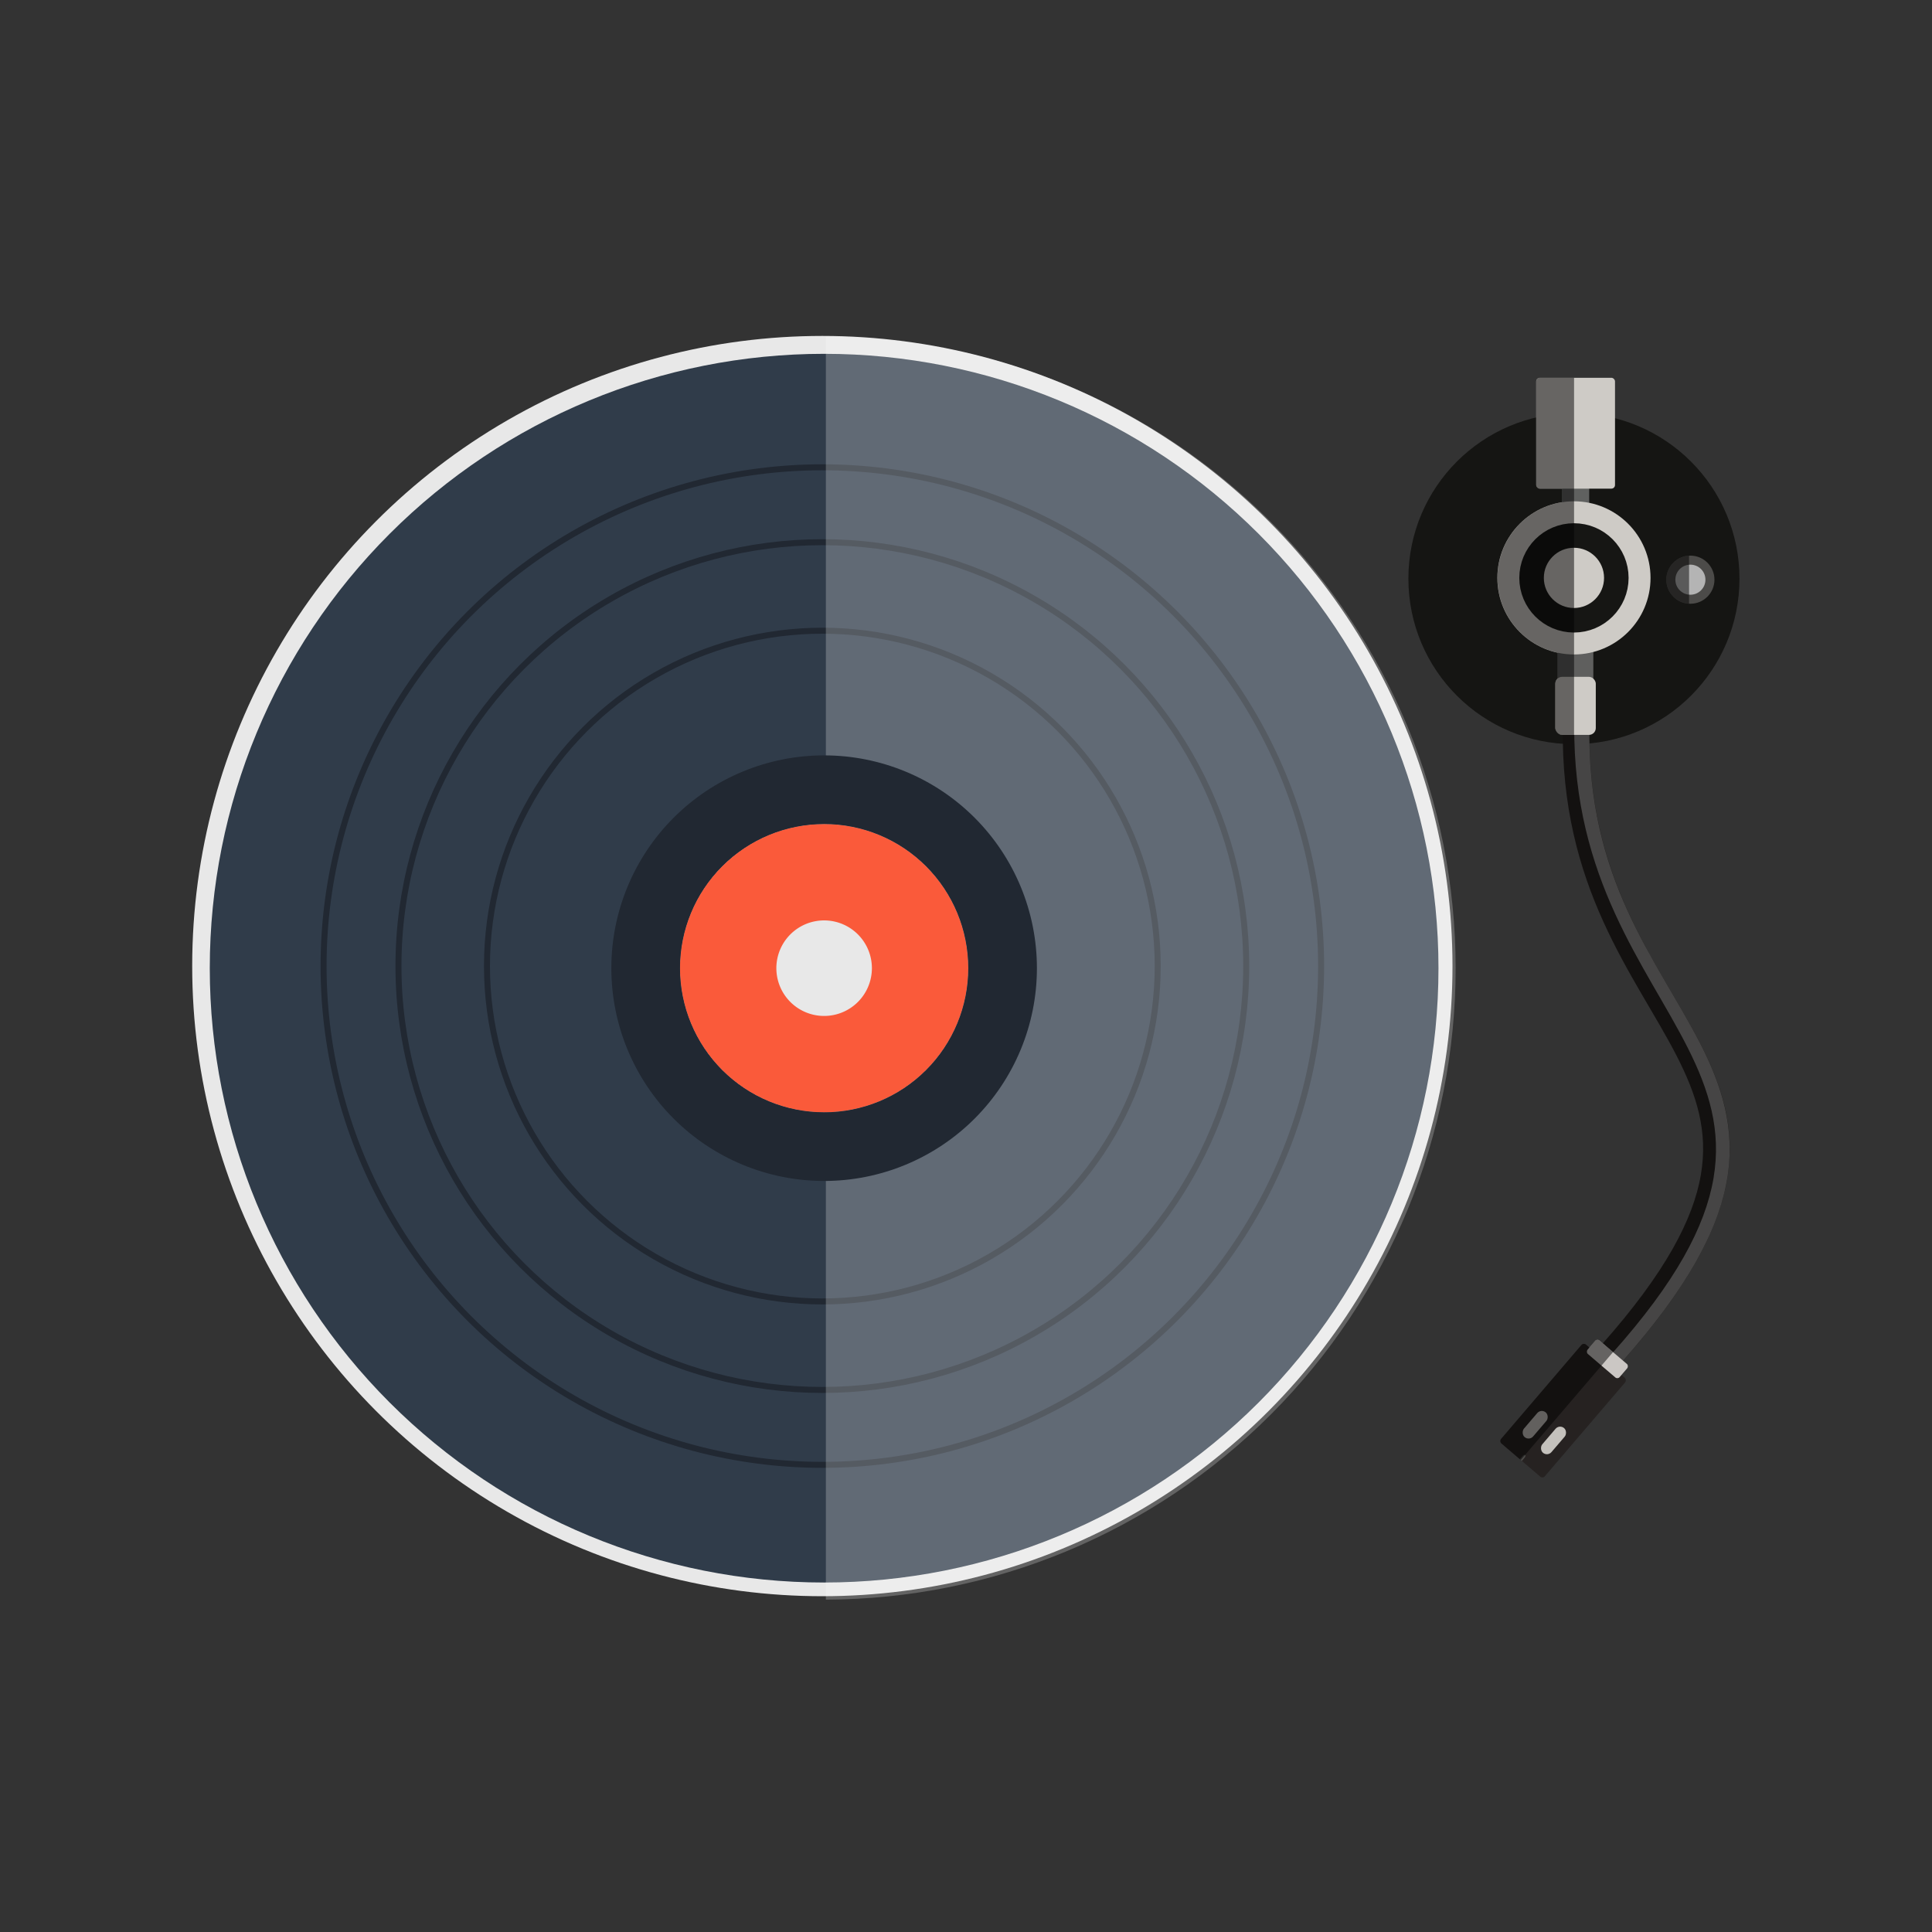<?xml version="1.0" encoding="UTF-8"?>
<svg width="3e3mm" height="3e3mm" version="1.1" viewBox="0 0 10629.921 10629.921" xmlns="http://www.w3.org/2000/svg">
 <rect x="0" y="0" width="10629.921" height="10629.921" fill="#333333" stroke="none"/>
 <g transform="translate(3710.8 9990.2)">
  <g transform="matrix(8.142 0 0 8.142 27561 -6417.4)">
   <g transform="matrix(.81 0 0 .81 -3164.1 10.622)">
    <circle cx="-149.38" cy="251.11" r="525.71" fill="#e8e8e8" fill-rule="evenodd"/>
    <path transform="matrix(.152 0 0 .152 -835.66 -555.01)" d="m4524.8 1943c-894.3 0-1752 355.26-2384.3 987.63s-987.63 1490-987.63 2384.3 355.26 1752 987.63 2384.3 1490 987.63 2384.3 987.63 1752-355.26 2384.3-987.63 987.63-1490 987.63-2384.3-355.26-1752-987.63-2384.3c-632.37-632.37-1490-987.63-2384.3-987.63zm0 2580.8c209.84-3e-4 411.08 83.357 559.46 231.73s231.73 349.62 231.73 559.45c3e-4 209.84-83.357 411.08-231.73 559.46-148.38 148.38-349.62 231.73-559.46 231.73-209.84-2e-4 -411.08-83.358-559.45-231.73-148.38-148.38-231.73-349.62-231.73-559.46 2e-4 -209.84 83.357-411.08 231.73-559.45s349.62-231.73 559.45-231.73z" fill="#303c4a" fill-rule="evenodd"/>
    <circle cx="-149.38" cy="251.11" r="416.11" fill="none" stroke="#212832" stroke-linecap="round" stroke-linejoin="round" stroke-width="5"/>
    <circle cx="-149.38" cy="251.11" r="353.63" fill="none" stroke="#212832" stroke-linecap="round" stroke-linejoin="round" stroke-width="5"/>
    <circle cx="-149.38" cy="251.11" r="279.79" fill="none" stroke="#212832" stroke-linecap="round" stroke-linejoin="round" stroke-width="5"/>
    <path transform="matrix(.152 0 0 .152 -835.66 -555.01)" d="m4534.4 1849.3v2674.8c208.11 2.517 406.86 86.938 553.16 234.97 146.3 148.03 228.39 347.75 228.46 555.88-0.11 208.11-82.208 407.79-228.51 555.79-146.3 148-345.02 232.4-553.11 234.92v2675.1c917.56-2.533 1796.7-368.79 2444.6-1018.5 647.95-649.68 1011.9-1529.8 1011.9-2447.3-0.123-917.54-364.05-1797.6-1012-2447.3-647.95-649.65-1527.1-1015.9-2444.6-1018.4z" fill="#fff" opacity=".237"/>
    <path transform="matrix(.152 0 0 .152 -835.66 -555.01)" d="m4524.8 4523.8a791.19 791.19 0 0 0 -791.19 791.19 791.19 791.19 0 0 0 791.19 791.19 791.19 791.19 0 0 0 791.19 -791.19 791.19 791.19 0 0 0 -791.19 -791.19zm0 528.99a262.19 262.19 0 0 1 262.2 262.19 262.19 262.19 0 0 1 -262.2 262.19 262.19 262.19 0 0 1 -262.19 -262.19 262.19 262.19 0 0 1 262.19 -262.19z" fill="#fa5a3a" fill-rule="evenodd"/>
    <path transform="matrix(.152 0 0 .152 -835.66 -555.01)" d="m4524.8 4147c-309.76 3e-4 -606.83 123.05-825.86 342.08s-342.08 516.1-342.08 825.86c-2e-4 309.76 123.05 606.83 342.08 825.86s516.1 342.08 825.86 342.08c309.76 2e-4 606.83-123.05 825.86-342.08s342.08-516.1 342.08-825.86c-3e-4 -309.76-123.05-606.83-342.08-825.86s-516.1-342.08-825.86-342.08zm0 376.76c209.84-3e-4 411.08 83.357 559.46 231.73s231.73 349.62 231.73 559.45c3e-4 209.84-83.357 411.08-231.73 559.46-148.38 148.38-349.62 231.73-559.46 231.73-209.84-2e-4 -411.08-83.358-559.45-231.73-148.38-148.38-231.73-349.62-231.73-559.46 2e-4 -209.84 83.357-411.08 231.73-559.45s349.62-231.73 559.45-231.73z" fill="#212832" fill-rule="evenodd"/>
   </g>
   <circle cx="-2777.2" cy="-47.8" r="111.87" fill="#151513" fill-rule="evenodd"/>
   <circle cx="-2698.5" cy="-47.08" r="16.258" fill="#4c4b49" fill-rule="evenodd"/>
   <circle cx="-2698.5" cy="-47.08" r="10.161" fill="#b4b4b4" fill-rule="evenodd"/>
   <path d="m-2699.4-63.307a16.258 16.258 0 0 0 -15.357 16.229 16.258 16.258 0 0 0 15.357 16.213v-32.441z" fill-rule="evenodd" opacity=".5"/>
   <g transform="matrix(1 -0 0 1 .008 -.502)">
    <rect x="-2785.2" y="-117.17" width="18.291" height="32.11" ry="2.201" fill="#606160" fill-rule="evenodd"/>
    <rect x="-2788.2" y="-11.52" width="24.109" height="33.346" ry=".025" fill="#5f5f5e" fill-rule="evenodd"/>
    <circle cx="-2777.2" cy="-47.8" r="51.752" fill="#cecbc6" fill-rule="evenodd"/>
    <circle cx="-2777.2" cy="-47.8" r="28.638" fill="none" stroke="#161614" stroke-linecap="round" stroke-linejoin="round" stroke-width="16.584"/>
    <rect x="-2802.7" y="-183.02" width="53.246" height="74.916" ry="2.444" fill="#cecbc6" fill-rule="evenodd"/>
    <path d="m-2775.7 51.648c-3.931 214.01 197.74 228.69 24.286 424.29" fill="none" stroke="#131110" stroke-width="18"/>
    <path d="m-2777 51.625c-1.514 209.15 197.86 231.8 25.732 424.47l6.555 5.812c43.975-49.59 65.006-88.539 70.965-123.16 5.959-34.623-3.749-63.964-18.268-92.168-29.036-56.408-76.63-110.59-74.717-214.76z" fill="#7b7b7b" fill-rule="evenodd" opacity=".5"/>
    <rect x="-2789.8" y="19.06" width="27.36" height="39.24" ry="4.628" fill="#cecbc6" fill-rule="evenodd"/>
    <path d="m-2800.2-183.02c-1.354 0-2.443 1.09-2.443 2.443v70.029c0 1.354 1.089 2.443 2.443 2.443h15.035v9.215a51.752 51.752 0 0 0 -43.719 51.09 51.752 51.752 0 0 0 40.705 50.525v17.461c-0.989 0.848-1.627 2.091-1.627 3.502v29.984c0 2.564 2.065 4.629 4.629 4.629h8.06v-241.32h-23.084z" fill-rule="evenodd" opacity=".5"/>
    <g transform="matrix(.76 .65 -.65 .76 -406.99 1828.2)" fill-rule="evenodd">
     <g transform="translate(115.91 34.394)">
      <rect x="-2795.6" y="468.93" width="38.857" height="87.885" ry="2.201" fill="#262221"/>
      <rect x="-2790.4" y="460.89" width="28.51" height="12.009" ry="2.041" fill="#cbc7c4"/>
      <rect x="-2788.4" y="521.41" width="8.142" height="21.949" ry="4.071" fill="#c4c1bc"/>
      <rect x="-2772.1" y="521.41" width="8.142" height="21.949" ry="4.071" fill="#c4c1bc"/>
      <path d="m-2776.2 552.31c-0.504 0-0.91 0.79-0.91 1.771v2.74h1.82v-2.74c0-0.982-0.406-1.771-0.91-1.771z" fill="#4c4b49"/>
     </g>
     <path d="m-2672.5 495.28c-1.131 0-2.041 0.91-2.041 2.041v6.006h-2.973c-1.219 0-2.199 0.982-2.199 2.201v83.484c0 1.219 0.98 2.199 2.199 2.199h17.164v-95.932z" opacity=".5"/>
    </g>
   </g>
  </g>
 </g>
</svg>
